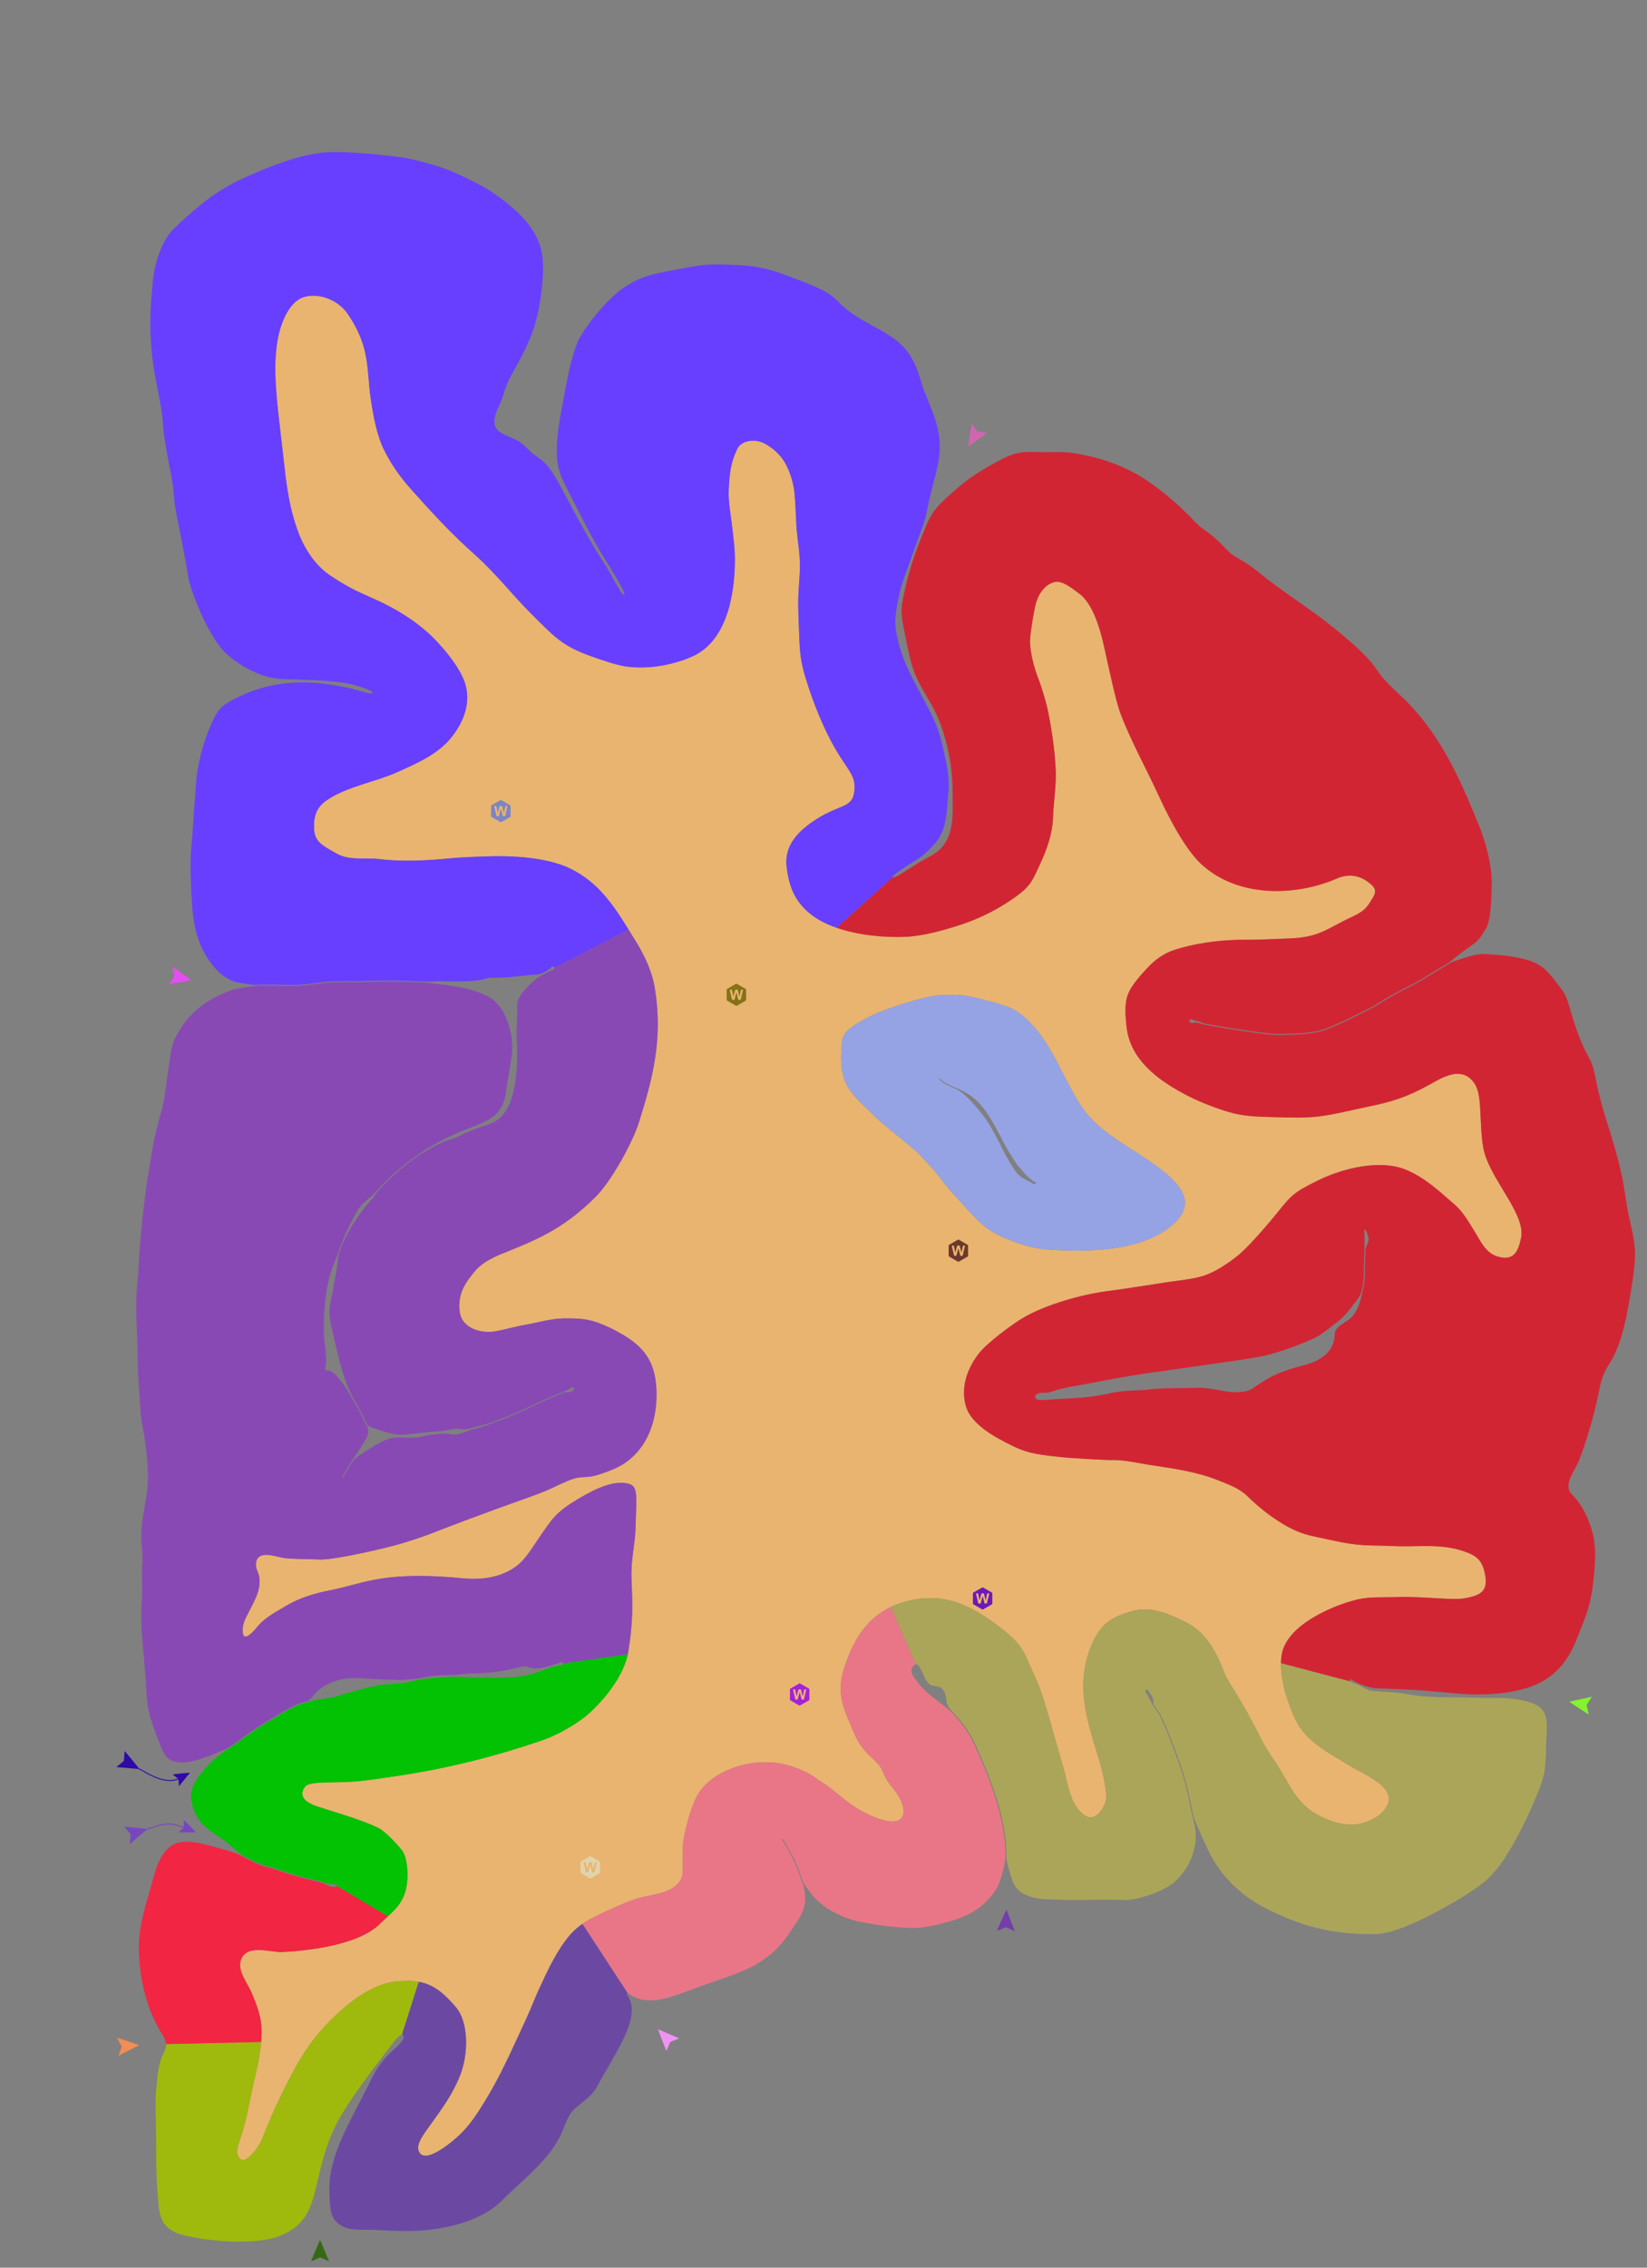 <svg xmlns="http://www.w3.org/2000/svg" width="777" height="1069">
<rect width="100%" height="100%" fill="#808080" stroke="none"/>
<g transform="scale(0.016)">
<g id="278103704" order="11" parent_id="" graphic_group_label_id="265297119" graphic_group_label="Atlas - Human" sub_image_id="102291506" transform=" scale(7.0, 7.0)"><path id="278103705" parent_id="278103704" order="1426" structure_id="9219" d="    M6341.504,5026c-30.301-50.735-59.31-94.937-81.333-151.333c-19.404-49.689-20-114.667-23.333-170    c-3.101-51.468-2.667-108.667-25.334-143.333c-54.44-83.262-146.805-19.588-191.784,4.989    c-95.919,52.41-158.492,71.343-254.216,91.011c-66.797,13.725-142.217,33.112-208,41.333    c-62.851,7.854-125.95,5.095-188.667,3.333c-75.064-2.108-133.246-2.437-201.333-24c-62.904-19.922-124.435-43.818-182.667-75.333    c-70.073-37.922-143.598-86.809-191.716-155.061c-28.27-40.099-43.814-83.224-48.612-131.848    c-4.289-43.475-8.848-97.646,9.663-137.76c16.853-36.52,51.871-75.027,80.207-105.275c32.795-35.01,68.906-60.556,113.995-75.083    c72.005-23.198,175.283-41.901,285.114-41.918c67.445-0.011,134.832-2.889,202.197-5.926    c107.428-4.842,142.098-31.376,223.152-73.131c44-22.667,82.541-32.895,108.703-73.958c29.181-45.799,40.023-59.128-10.036-94.041    c-38.31-26.718-82.698-29.823-125.333-11.333c-178.538,77.428-420.623,79.958-571.629-59.857    c-59.152-54.771-123.533-165.971-179.705-288.143c-53.334-116-112.571-221.478-158.139-338.037    c-21.12-54.026-42.192-155.878-69.194-276.63c-9.177-41.036-38.455-185.42-106.666-235.333    c-26.598-19.463-70.24-56.689-102.666-50c-43.314,8.937-71.746,53.892-81.334,92c-7.303,29.022-26.938,137.73-24,170    c8.002,87.881,34.144,138.338,46.667,178c12.366,39.166,22.159,70.087,30,109.333c22.865,114.446,29.204,195.496,31.333,241.333    c3.017,64.941-8.843,134.065-11.334,201.333c-2.567,69.314-26.057,134.534-54.563,195.778    c-30.284,65.063-37.375,90.013-100.103,135.555c-68.111,49.451-148.267,91.493-231.333,118.667    c-73.933,24.186-162.299,49.329-240,52c-83.898,2.885-193.247-6.318-285.541-38.36c-43.142-14.979-82.563-34.94-113.906-61.003    c-60.097-49.975-85.863-107.681-96.553-194.637c-10.151-82.572,38.138-139.691,102.667-186    c112.518-80.748,172.336-56.865,182-129.333c10.942-82.067-36.792-90.383-111.526-241.696    c-34.77-70.398-63.953-146.132-87.807-220.971c-22.838-71.654-29.201-109.75-32-185.333c-2-54-4.536-100.536-4.667-151.333    c-0.128-49.542,7.333-105.654,7.333-156c0-54.24-11.44-109.153-14.667-163.333c-3.525-59.188-3.465-89.764-8.383-140.952    c-4.052-42.168-18.902-90.723-40.95-128.381c-19.981-34.128-53.417-63.837-90.667-82c-34.998-17.064-91.344-10.898-108.715,24.358    c-28.94,58.738-33.052,104.773-36.618,172.976c-2.562,48.996,8.715,104.446,14,152c5.251,47.242,12,91.333,12,140.666    c0,155.274-36.667,347.334-181.333,410c-78.138,33.848-173.333,52.667-266,42.667c-45.369-4.896-90.243-21.38-132-35.333    c-142.674-47.676-170.897-81.083-274-183.334c-82.547-81.865-155.29-176.484-242.667-254    c-79.521-70.546-153.832-147.511-224.72-226.803c-46.398-51.898-103.253-107.505-155.28-209.864    c-32.453-63.848-46.678-145.381-57.333-215.333c-19.204-126.08,0-217.334-96.7-359.741    c-37.165-54.73-112.68-90.847-181.967-72.926c-64.413,16.66-99.275,108.841-111.333,167.333    c-20.401,98.98-11.88,204.155-2,303.333c2.917,29.274,22.521,193.505,27.982,243.526c10.378,95.045,23.476,182.029,56.685,272.474    c27.255,74.231,73.691,145.982,141.333,190c89.602,58.309,116.592,65.575,194,101.333c76.853,35.502,149.693,79.823,212.667,136    c43.608,38.902,127.72,132.311,153.821,205.904c30.49,85.965-3.411,172.835-60.243,240.323    c-56.497,67.09-138.911,102.439-219.587,139.002c-92.748,42.035-197.991,57.436-286.657,110.769    c-44.649,26.856-64.771,56.096-67.333,108c-2.583,52.326,11.074,75.954,54.527,102.021c69.78,41.861,74.911,45.066,197.473,44.646    c25.476-0.088,103.173,20.432,322-1.333c47.984-4.772,101.191-6.065,150.315-7.976c106.574-4.144,257.658,3.383,355.704,51.517    c117.976,57.92,180.888,153.301,245.124,257.086c9.143,14.773,18.313,29.717,27.673,44.747    c39.862,64.01,71.241,130.12,83.183,204.625c33.882,211.392-9.254,376.775-68.351,563.772    c-24.397,77.199-112.372,243.467-185.025,314.652c-120.412,117.98-216.991,166.411-365.75,225.66    c-44.409,17.688-103.596,40.635-139.541,83.915c-38.754,46.663-71.203,91.216-64.667,164.667c7.242,81.33,98.62,97.053,148,88.667    c41.561-7.058,84.045-20.033,126.773-27.309c52.776-8.985,107.639-26.434,161.227-27.357c84.961-1.465,122.78,3.334,203.333,42    c18.229,8.75,57.275,30.692,74.667,42.667c71.558,49.27,109.475,107.548,115.215,209.439    c7.999,141.974-45.193,285.863-185.888,342.563c-26.365,10.623-68.361,26.687-96,29.333c-62.667,6-49.382-3.264-162,50    c-46.023,21.768-119.714,45.516-230.667,85.999c-86.532,31.572-176.201,65.146-262,98.667    c-44.627,17.436-94.377,33.82-141.034,47.813c-58.583,17.57-278.156,68.433-337.633,66.186    c-69.647-2.632-131.34-1.781-157.486-6.943c-37.145-7.333-110.873-35.529-114.011,27.003    c-1.063,21.169,12.493,36.146,14.831,57.94c2.876,26.811-3.617,56.327-14.012,79.987c-33.478,76.201-57.206,97.388-56.655,142.012    c0.801,64.843,63.769-19.843,67.941-24.325c32.575-34.995,76.239-57.654,116.896-81.746    c54.638-32.376,118.896-51.969,181.161-63.929c62.382-11.982,128.724-33.893,191.333-45.333    c124.72-22.791,251.333-16.666,372.666-5.333c130.733,12.212,209.963-32.378,248.667-74.666    c28.846-31.517,54.577-74.511,81.272-112.813c37.535-53.854,58.123-88.276,134.174-135.146    c61.34-37.804,149.503-89.178,219.887-78.041c53.258,8.427,45.394,36.202,40.632,194.176    c-1.991,66.033-19.984,125.26-16.632,209.824c4.302,108.534,7.571,176.076-14,306.666c-0.487,2.951-1.051,5.902-1.655,8.852    c-23.658,115.501-134.88,228.902-185.678,267.814c-44.711,34.248-113.878,73.682-168.667,92.668    c-202,70-408.216,121.438-617.666,152.334c-75.735,11.172-151.131,24.048-227.529,25.968    c-75.814,1.907-142.5-1.369-159.877,19.112c-8.033,9.47-38.361,53.601,49.072,82.584c77.293,25.625,185.468,54.837,259.957,91.434    c17.17,8.437,52.949,38.15,98.044,92.568c24.936,30.091,30.691,114.333,17.333,167.333c-13.299,52.76-42.948,81.927-75.5,111.823    c-10.859,9.973-22.042,20.027-33.049,31.065c-88.666,88.921-296.186,113.277-411.862,119.333    c-49.329,2.582-146.895-35.513-173.589,31.112c-18.387,45.889,27.623,99.752,44.509,139.927    c43.486,103.463,50.888,145.803,32.824,264.74c-7.364,48.494-21.694,101.009-31.333,147.333    c-9.216,44.295-18.082,90.738-29.333,135.333c-17.79,70.512-41.214,110.419-30,138c25.022,61.547,94.408-47.961,102-68.667    c22-60,51.091-125.291,79.333-183.333c63.669-130.846,111.976-220.025,208-316c58.818-58.787,162.956-152.4,275.979-164.473    c37.416-3.996,68.708-3.811,96.507,1.246c59.773,10.871,103.38,44.283,156.847,107.228    c52.666,62.001,54.285,195.272,16.191,289.177c-33.732,83.153-74.16,135.336-132.191,216.823    c-14.83,20.824-49.266,65.475-42.847,92.723c18.275,77.577,152.166-41.041,171.513-59.389    c47.434-44.981,77.314-92.313,110.667-146.666c68.387-111.446,116.667-224.667,172.667-344.667    c19.976-42.806,38.118-92.387,58.667-135.334c19.331-40.404,56.061-126.303,107.333-194.666    c48.751-65.002,97.245-88.8,180.389-126.788c47.326-21.623,96.892-43.894,146.944-55.879    c23.491-5.625,103.095-16.729,135.238-46.211c39.919-36.616,29.462-48.089,30.71-161.585    c0.451-41.048,25.709-146.087,55.321-208.117c32.476-68.032,110.64-118.445,199.714-139.683    c68.722-16.385,143.937-15.407,209.683,8.262c32.03,11.531,60.393,22.345,88.666,42.666    c21.333,15.333,45.733,28.873,66.667,45.333c41.081,32.308,78.478,66.365,123.909,92.575    c30.04,17.332,144.886,78.505,178.759,32.758c22.32-30.146-10-90.667-33.244-117.929c-58.591-68.72-33.805-78.695-81.844-122.557    c-67.876-61.973-74.649-85.763-115.047-183.324c-38.18-92.204-33.541-147.821-5.2-228.189    c51.248-145.33,129.441-225.791,258.167-258.863c152.07-39.07,267.627,15.886,388.501,108.863    c49.984,38.449,88.615,70.741,115.145,132.497c22.297,51.905,48.933,104.256,66.188,158.837    c31.798,100.575,57.334,196.668,88.175,302.729c19.577,67.326,25.407,146.385,82.493,193.939    c47.951,39.945,89.25-21.315,97.685-64.778c3.612-18.611-9.639-100.086-33.685-176.556    c-50.785-161.5-100.517-317.769-20.891-486.89c18.881-40.102,40.499-68.371,74.702-90.009    c24.172-15.291,54.625-27.271,94.854-37.766c49.334-12.87,108.365-10.553,226.667,51.333    c80.879,42.311,124.552,127.174,156,209.334c19.382,50.637,54.988,79.312,155.334,279.999    c24.581,49.162,61.009,95.863,88.667,143.334c39.065,67.053,72.353,132.127,142.667,171.333    c68.467,38.177,139.945,56.311,201.333,36.667c39.115-12.517,79.731-35.146,98.667-74.667    c36.805-76.813-101.61-130.289-147.896-158.933c-66.81-41.345-154.889-86.138-206.104-148.401    c-34-41.334-55.109-99.559-71.333-150.667c-12.654-39.866-23.568-92.144-22.952-139.172c0.341-25.996,4.201-50.39,13.243-70.193    c26.737-58.557,83.467-100.555,137.71-130.635c52.814-29.288,110.456-52.252,169.333-66.667    c54.12-13.25,110.15-8.302,165.561-10.484c106.682-4.197,234.391,14.569,287.178,5.16c71.955-12.83,102.549-32.157,84.596-109.342    c-12.087-51.965-33.407-70.748-91.333-90c-97.847-32.52-194.388-15.618-294.667-20.667    c-97.234-4.895-132.668,3.999-261.334-25.334c-84.376-19.235-130.287-18.706-232.001-86.667    c-42.781-28.585-83.934-62.629-120.419-98.636c-33.131-32.694-79.19-48.619-122.426-65.996    c-94.744-38.079-191.101-49.847-291.155-65.367c-46.458-7.206-105.333-21.333-157.333-20c-24.701,0.633-169.137-7.566-216-12.667    c-126.123-13.727-153.249-18.73-259.283-76.735c-50.115-27.415-118.714-74.594-137.384-132.599    c-7.876-24.476-10.598-49.282-9.169-73.737c3.317-56.754,29.021-111.61,64.763-156.007    c33.172-41.205,137.438-120.354,190.015-150.388c88.154-50.356,236.089-94.986,356.393-109.869    c64.666-8,201.552-30.505,249.358-37.397c45.65-6.582,98.827-11.337,143.935-24.819c51.415-15.367,105.048-52.064,148.04-85.783    c34.001-26.667,104.001-104,162.035-175.237c63.9-78.438,70.002-89.979,181.3-144.096c100.86-49.04,258.501-87.815,366.79-41.849    c77.091,32.724,130.544,81.848,203.129,145.435c36.949,32.369,57.032,69.792,82.506,110.089    c24.872,39.344,46.016,91.358,94.909,107.657c69.453,23.152,90.55-15.697,103.333-78.666    C6418.894,5152.561,6370.171,5074,6341.504,5026z M4907.501,5179.33c-137.156,92.288-351.453,90.239-496.669,80    c-67.983-4.793-146.335-31.854-209.399-62.981c-72.123-35.6-122.855-103.366-190.601-176.352    c-49.533-53.364-41.737-61.983-143.334-166c-28-28.667-155.8-127.04-179.334-151.333    c-41.333-42.667-92.976-84.513-120.332-133.341c-22.879-40.837-27.619-98.912-23.667-144.656    c4.925-57.005-14.259-79.216,124-148.667c55.335-27.796,224.643-83.93,291.335-87.333c83.344-4.252,107.928-1.218,202.666,24    c95.283,25.363,119.77,35.039,174.668,89.333c61.187,60.515,101.993,141.368,141.333,217.334    c84.934,164.011,106.433,202.173,282.668,314.663C4924.138,4938.231,5098.905,5050.54,4907.501,5179.33z" style="font-size:12px;fill-rule:nonzero;stroke:#FFFFFF;stroke-opacity:1;stroke-width:0.1;stroke-miterlimit:4;stroke-dasharray:none;stroke-linecap:butt;marker-start:none;stroke-linejoin:bevel;fill:#E9B46F" test="hello world"/></g>
<g id="278103706" order="12" parent_id="" graphic_group_label_id="266932194" graphic_group_label="Atlas - Human Gyri" sub_image_id="102291506" transform=" scale(7.0, 7.0)"><path id="278103712" parent_id="278103706" order="6" structure_id="4054" d="    M3563.497,6998c-28.34,80.368-32.979,135.985,5.2,228.189c40.397,97.562,47.171,121.352,115.047,183.324    c48.039,43.861,23.253,53.837,81.844,122.557c23.244,27.262,55.564,87.783,33.244,117.929    c-33.873,45.747-148.719-15.426-178.759-32.758c-45.431-26.21-82.828-60.268-123.909-92.575    c-20.933-16.46-45.333-30-66.667-45.333c-28.273-20.321-56.636-31.135-88.666-42.666c-65.746-23.669-140.961-24.646-209.683-8.262    c-89.075,21.237-167.238,71.65-199.714,139.683c-29.612,62.03-54.87,167.069-55.321,208.117    c-1.248,113.496,9.209,124.969-30.71,161.585c-32.144,29.482-111.748,40.586-135.238,46.211    c-50.053,11.985-99.618,34.256-146.944,55.879c-44.945,20.535-79.763,36.927-109.971,57.919l190.476,291.316    c5.187-1.631,12.059,13.763,51.675,24.893c19.916,5.594,53.27,7.142,74.767,3.991c42.169-6.183,89.577-24.19,130.666-39.333    c196.826-72.537,253.939-80.562,341.208-149.769c39.838-31.593,71.158-73.265,98.792-115.564    c25.666-39.288,48.316-68.955,50.667-116c0.458-9.154-1.333-43.333-7.991-64.94c-7.083-17.498-12.173-31.737-16.921-45.024    c-13.691-38.313-24.506-68.573-74.21-146.83c-0.592-0.933-0.316-2.168,0.616-2.761c0.144-0.092,0.295-0.154,0.45-0.205    c0.848-0.279,1.809,0.032,2.311,0.821c49.943,78.635,60.824,109.081,74.6,147.628c4.257,11.912,8.792,24.596,14.797,39.715    c11.016,18.93,37.546,52.329,43.016,58.263c50.036,54.288,120.378,88.796,190.536,103.774    c68.999,14.73,140.336,23.844,210.797,26.893c60.85,2.633,123.408-14.021,177.333-29.333c54-15.333,106.965-41.034,145.795-79.942    c23.42-23.468,45.904-50.432,56.871-81.391c10.671-30.127,22.661-73.975,25.797-103.957    c2.245-165.641-63.942-328.107-132.898-481.246c-21.918-48.676-56.3-91.523-91.247-129.27    c-10.889-11.761-24.899-22.358-36.567-31.035c-40.424-30.062-82.046-60.981-110.699-100.228    c-11.815-16.184-23.037-24.832-24.832-46.673c-0.884-10.705,9.22-23.505,18.79-26.142l-105.172-241.761    C3663.791,6805.662,3604.862,6880.695,3563.497,6998z" style="font-size:12px;fill-rule:nonzero;stroke:#FFFFFF;stroke-opacity:1;stroke-width:0.1;stroke-miterlimit:4;stroke-dasharray:none;stroke-linecap:butt;marker-start:none;stroke-linejoin:bevel;fill:#E97686"/><path id="278103710" parent_id="278103706" order="21" structure_id="4048" d="    M1667.479,8340.112c-113.023,12.072-217.161,105.686-275.979,164.473c-96.024,95.975-144.331,185.154-208,316    c-28.243,58.042-57.333,123.333-79.333,183.333c-7.592,20.706-76.978,130.214-102,68.667c-11.214-27.581,12.21-67.488,30-138    c11.251-44.595,20.117-91.038,29.333-135.333c9.639-46.324,23.969-98.839,31.333-147.333c3.248-21.383,5.667-40.281,7.207-57.513    l-400.593,9.272c0.715,10.249-1.425,21.193-7.95,33.568c-22.912,43.453-26.176,83.838-31.333,134    c-9.063,88.147-2.134,113.224-2.134,296.91c0,64.033,1.935,117.493,7.467,183.756c2.766,33.125,4.43,67.72,20,97.333    c14.345,27.284,45.905,46.594,74,54.667c58,16.667,121.333,24,181.315,29.029c70.17,5.884,171.452,0.522,220.021-15.69    c140.025-46.741,153.123-139.707,179.333-248.666c21.958-91.284,44.32-175.05,94.2-260.112    c38.437-65.547,76.925-117.748,123.134-181.222c21.785-29.925,50.945-66.599,73.451-96.54    c17.473-23.245,48.337-66.95,62.096-66.747l70.94-222.606C1736.187,8336.302,1704.895,8336.116,1667.479,8340.112z" style="font-size:12px;fill-rule:nonzero;stroke:#FFFFFF;stroke-opacity:1;stroke-width:0.1;stroke-miterlimit:4;stroke-dasharray:none;stroke-linecap:butt;marker-start:none;stroke-linejoin:bevel;fill:#9FBA0D"/><path id="278103716" parent_id="278103706" order="36" structure_id="4901" d="    M1060.009,8387.26c-16.886-40.175-62.896-94.038-44.509-139.927c26.694-66.625,124.261-28.53,173.589-31.112    c115.676-6.056,323.196-30.412,411.862-119.333c11.007-11.038,22.189-21.093,33.049-31.065l-215.555-128.213    c-1.944,4.244-12.083,4.744-14.261,4.642c-18.506-0.866-40.204-14.667-43.573-15.97c-10.208-3.949-20.552-6.188-34.528-9.215    c-10.963-2.374-24.608-5.328-42.311-9.998c-38.855-10.249-72.992-20.65-107.427-32.734    c-28.886-10.135-42.219-13.407-52.933-16.035c-14.391-3.531-23.078-5.663-56.07-20.981c-16.626-7.721-33.142-16.62-49.113-25.227    c-3.771-2.032-7.574-4.081-11.402-6.128c-22.032-10.646-97.061-30.723-132.662-39.97c-108.496-28.18-155.898-15.489-195.333,52    c-24.212,41.436-34.753,97.199-48.482,142.464c-26.109,86.084-48.853,167.537-44.853,262.203    c3.617,85.6,19.279,162.265,44.667,231.334c11.424,31.082,26.493,63.869,43.333,92c12.105,20.222,24.545,37.646,25.949,57.766    l400.593-9.272C1107.064,8515.872,1095.677,8472.121,1060.009,8387.26z" style="font-size:12px;fill-rule:nonzero;stroke:#FFFFFF;stroke-opacity:1;stroke-width:0.1;stroke-miterlimit:4;stroke-dasharray:none;stroke-linecap:butt;marker-start:none;stroke-linejoin:bevel;fill:#F22543"/><path id="278103711" parent_id="278103706" order="39" structure_id="4060" d="    M6443.504,7164.664c-69.514-21.114-130.51-18.001-169.334-18.001c-47.197,0-95.81-2.666-142.666-2.666    c-112.396,0-149.887-3.84-203.334-13.334c-101.333-18-146.305-0.531-188.667-30c-17.552-12.21-43.573-15.844-51.269-23.695    l-292.353-76.804c-0.616,47.028,10.298,99.306,22.952,139.172c16.224,51.108,37.333,109.333,71.333,150.667    c51.216,62.264,139.295,107.057,206.104,148.401c46.285,28.644,184.7,82.119,147.896,158.933    c-18.936,39.521-59.552,62.15-98.667,74.667c-61.388,19.644-132.866,1.51-201.333-36.667    c-70.314-39.206-103.602-104.28-142.667-171.333c-27.658-47.471-64.086-94.172-88.667-143.334    c-100.346-200.688-135.952-229.362-155.334-279.999c-31.448-82.16-75.121-167.023-156-209.334    c-118.302-61.886-177.333-64.203-226.667-51.333c-40.229,10.494-70.683,22.475-94.854,37.766    c-34.203,21.638-55.821,49.907-74.702,90.009c-79.626,169.121-29.895,325.39,20.891,486.89    c24.046,76.47,37.297,157.944,33.685,176.556c-8.435,43.463-49.733,104.724-97.685,64.778    c-57.086-47.555-62.916-126.613-82.493-193.939c-30.841-106.061-56.377-202.153-88.175-302.729    c-17.256-54.581-43.892-106.932-66.188-158.837c-26.529-61.756-65.16-94.048-115.145-132.497    c-120.874-92.978-236.431-147.934-388.501-108.863c-24.823,6.378-47.76,14.525-68.994,24.553l105.172,241.761    c1.028-0.283,2.05-0.452,3.051-0.486c8.976-0.299,22.691,29.815,31.713,50.264c17.951,40.689,32.441,39.256,48.17,41.587    c20.11,2.98,41.283,6.149,46.673,68.215c0.835,9.612,11.113,25.252,19.738,34.397c37.497,39.759,75.266,85.334,98.857,137.728    c35.805,79.514,75.916,173.352,101.945,266.464c21.728,77.722,32.063,148.793,31.29,215.704l0.009-0.002    c2.879,26.68,15.211,65.556,19.546,80.013c14.03,46.791,33.888,67.223,80,83.333c41.878,14.632,89.88,11.133,134,13.333    c89.974,4.486,171.335-4,261.333,1.333c51.102,3.028,174.128-36.517,219.541-81.95c28.403-28.416,52.667-61.197,66.013-98.946    c16.886-47.764,21.113-81.103,13.051-130.959l-0.001-0.009c-7.875-29.316-13.946-58.901-20.213-89.453    c-8.608-41.975-17.511-85.378-31.781-129.004c-34.641-105.899-84.328-234.09-107.517-265.305    c-6.033-8.121-10.85-15.167-14.76-21.39c-10.851-17.27-13.894-27.626-19.668-36.464c-5.85-8.953-8.595-12.892-13.728-24.591    c-1.46-3.324,0.316-6.152,2.884-7.244c2.289-0.974,5.209-0.564,7.023,2.111c7.903,11.668,16.868,22.402,20.055,31.395    c6.069,17.134-0.563,20.912,6.871,32.738c3.848,6.122,8.59,13.059,14.533,21.06c24.313,32.729,73.846,161.707,108.107,266.445    c14.341,43.843,23.267,87.36,31.898,129.444c3.631,17.702,7.197,35.078,11.085,52.261v-0.001    c13.272,37.195,36.974,84.706,49.939,115.195c52.769,124.084,145.453,218.951,275.332,280.207    c136.669,64.458,246.416,97.968,435.711,98.273c82.349,0.126,222.902-67.233,364.959-152.481    c33.923-20.357,65.866-41.701,97.088-66.541c31.208-24.829,64.368-65.323,85.58-98.125    c50.007-77.339,92.925-162.918,128.666-248.001c17.457-41.557,37.305-84.692,43.219-138.141    c4.115-37.193,3.771-75.822,5.141-116.233C6515.584,7251.157,6528.906,7190.605,6443.504,7164.664z" style="font-size:12px;fill-rule:nonzero;stroke:#FFFFFF;stroke-opacity:1;stroke-width:0.1;stroke-miterlimit:4;stroke-dasharray:none;stroke-linecap:butt;marker-start:none;stroke-linejoin:bevel;fill:#ABA559"/><path id="278103713" parent_id="278103706" order="42" structure_id="4051" d="    M2382.832,8166.668c-51.273,68.363-88.002,154.262-107.333,194.666c-20.548,42.947-38.69,92.528-58.667,135.334    c-56,120-104.279,233.221-172.667,344.667c-33.352,54.353-63.233,101.685-110.667,146.666    c-19.347,18.348-153.238,136.966-171.513,59.389c-6.419-27.248,28.017-71.898,42.847-92.723    c58.031-81.487,98.459-133.67,132.191-216.823c38.094-93.904,36.475-227.176-16.191-289.177    c-53.467-62.944-97.074-96.356-156.847-107.228l-70.94,222.606c0.941,0.014,1.804,0.229,2.576,0.676    c25.317,14.628-48.143,69.296-67.456,91.277c-25.199,28.68-49.333,63.334-66.667,100    c-39.944,84.497-85.333,159.334-124.139,249.223c-30.277,70.133-53.717,146.999-49.862,224.777    c1.922,38.78-0.484,92.292,28.667,121.333c42.048,41.888,95.651,31.722,149.699,33.994c64.395,2.706,128.807,7.052,193.275,3.944    c93.219-4.494,260.178-31.996,353.025-125.271c85.386-85.779,189.315-161.38,246.367-270.839    c21.154-40.586,29.104-89.186,65.633-120.496c28-24,69.257-50.645,88.667-86.666c35.364-65.63,86.73-146.436,120.138-218.811    c13.102-28.385,24.237-61.713,27.196-91.856c6.01-61.25-23.908-77.795-18.553-84.542c0.725-0.914,1.403-1.452,2.112-1.675    l-190.476-291.316C2427.576,8115.641,2405.229,8136.805,2382.832,8166.668z" style="font-size:12px;fill-rule:nonzero;stroke:#FFFFFF;stroke-opacity:1;stroke-width:0.1;stroke-miterlimit:4;stroke-dasharray:none;stroke-linecap:butt;marker-start:none;stroke-linejoin:bevel;fill:#6B49A3"/><path id="278103715" parent_id="278103706" order="45" structure_id="4029" d="    M6863.503,5129.33c-10.739-45.948-16.358-94.905-24.667-142.667c-15.292-87.906-43.626-180.113-70-264    c-56.603-180.029-45.122-215.53-74.667-268.667c-72.829-130.983-79.88-243.308-111.999-284    c-60.708-76.91-74.083-116.667-187.636-139.262c-44.514-8.857-90.946-12.485-137.944-15.001    c-24.781-1.327-45.385,3.33-68.34,9.738c-13.801,3.854-52.748,15.859-76.851,25.935h-0.001    c-10.492,6.429-20.736,12.479-31.712,18.961c-10.607,6.265-21.576,12.742-34.255,20.429c-7.782,4.717-15.508,9.525-23.687,14.614    c-22.995,14.309-46.772,29.105-71.206,41.366c-83.644,41.971-112.588,60.252-135.845,74.942    c-15.817,9.991-28.312,17.882-53.317,30.08c-14.489,7.068-28.2,13.939-41.461,20.584c-40.306,20.199-78.376,39.277-127.69,58.482    c-55.132,21.47-111.836,23-171.869,24.62c-6.081,0.165-12.18,0.329-18.295,0.516c-3.375,0.103-6.82,0.153-10.324,0.153    c-47.354,0-106.881-9.176-187.155-21.551c-11.193-1.726-22.76-3.509-34.715-5.331c-14.646-2.232-28.284-4.676-42.722-7.262    c-14.977-2.684-30.463-5.458-47.445-8.031c-17.368-2.631-37.148-13.979-55.666-8.592c-5.243,1.526-16.853-4.378-14.11-11.974    c0.671-1.859,3.29-3.605,6.568-3.245c6.734,0.741,13.329,6.142,21.077,6.801c18.164,1.546,27.84,10.798,42.73,13.054    c17.035,2.581,32.548,5.36,47.551,8.048c14.412,2.582,28.024,5.021,42.62,7.246c11.957,1.823,23.525,3.606,34.722,5.332    c86.004,13.258,148.147,22.835,196.746,21.353c6.121-0.187,12.225-0.352,18.311-0.516c59.675-1.61,116.041-3.131,170.525-24.349    c49.141-19.137,87.13-38.175,127.35-58.331c13.27-6.65,26.991-13.526,41.499-20.603c24.809-12.102,37.221-19.942,52.936-29.867    c23.331-14.736,52.367-33.076,136.187-75.135c24.27-12.178,47.969-26.925,70.887-41.187c8.188-5.096,15.924-9.909,23.726-14.639    c12.699-7.698,23.678-14.182,34.295-20.452c8.272-4.885,16.127-9.524,23.985-14.265c30.532-23.996,64.53-52.155,91.197-69.328    c32.39-20.857,43.993-37.52,66-74.667c16.739-28.255,23.184-85.429,24.666-194c0.945-69.253-24.896-168.351-50.916-233.139    c-31.507-78.45-63.751-154.861-101.263-230.868c-46.291-93.796-107.986-193.788-190.488-281.993    c-45.696-48.855-102.001-90.667-139.561-147.222c-24.655-37.125-61.409-80.618-187.106-182.111    c-102.604-82.847-211.229-147.611-313.334-231.334c-57.721-47.33-86.779-55.571-112.666-75.334    c-23.271-17.767-51.64-59.779-124.667-109.333c-29.305-19.885-89.194-102.413-229.333-198.667    c-95.565-65.639-204.26-101.036-317.753-118.22c-47.277-7.159-105.054-1.306-152.246-3.779    c-53.034-2.779-87.403,1.884-133.334,24.667c-84.704,42.015-148.275,83.594-198.666,127.333    c-111.561,96.839-109.41,107.147-151.811,209.033c-29.506,70.9-53.522,148.966-70.782,227.326    c-20.577,93.418-15.03,92.416,17.925,254.306c21.626,106.244,56.359,149.225,100.001,228    c53.271,96.157,84.862,239.202,84.862,349.334c0,107.227,15.806,223.329-94.194,281.329    c-27.309,14.399-56.971,31.967-82.822,48.693c-34.587,22.377-68.719,45.068-75.491,39.601l-235.891,212.687    c92.294,32.042,201.643,41.245,285.541,38.36c77.701-2.671,166.067-27.814,240-52c83.066-27.174,163.222-69.216,231.333-118.667    c62.728-45.542,69.818-70.491,100.103-135.555c28.507-61.244,51.996-126.464,54.563-195.778    c2.491-67.268,14.351-136.393,11.334-201.333c-2.129-45.837-8.468-126.888-31.333-241.333c-7.841-39.246-17.634-70.167-30-109.333    c-12.523-39.662-38.665-90.119-46.667-178c-2.938-32.27,16.697-140.978,24-170c9.588-38.108,38.02-83.063,81.334-92    c32.426-6.689,76.068,30.537,102.666,50c68.211,49.914,97.489,194.297,106.666,235.333    c27.002,120.751,48.074,222.604,69.194,276.63c45.567,116.559,104.805,222.038,158.139,338.037    c56.172,122.171,120.553,233.372,179.705,288.143c151.006,139.816,393.091,137.286,571.629,59.857    c42.635-18.49,87.023-15.384,125.333,11.333c50.06,34.913,39.217,48.242,10.036,94.041    c-26.162,41.063-64.703,51.292-108.703,73.958c-81.055,41.755-115.725,68.289-223.152,73.131    c-67.365,3.037-134.752,5.915-202.197,5.926c-109.831,0.018-213.109,18.72-285.114,41.918    c-45.089,14.527-81.2,40.072-113.995,75.083c-28.336,30.248-63.354,68.755-80.207,105.275    c-18.511,40.114-13.952,94.285-9.663,137.76c4.798,48.624,20.343,91.749,48.612,131.848    c48.118,68.252,121.643,117.139,191.716,155.061c58.232,31.515,119.763,55.411,182.667,75.333    c68.087,21.563,126.269,21.892,201.333,24c62.717,1.762,125.816,4.521,188.667-3.333c65.783-8.221,141.203-27.608,208-41.333    c95.724-19.668,158.297-38.602,254.216-91.011c44.979-24.577,137.344-88.251,191.784-4.989    c22.667,34.667,22.233,91.865,25.334,143.333c3.333,55.333,3.929,120.311,23.333,170c22.023,56.397,51.032,100.598,81.333,151.333    c28.667,48,77.39,126.561,65.999,182.667c-12.783,62.969-33.88,101.818-103.333,78.666    c-48.894-16.299-70.037-68.313-94.909-107.657c-25.474-40.297-45.557-77.72-82.506-110.089    c-72.585-63.587-126.038-112.711-203.129-145.435c-108.289-45.966-265.93-7.191-366.79,41.849    c-111.298,54.117-117.399,65.658-181.3,144.096c-58.034,71.237-128.034,148.57-162.035,175.237    c-42.992,33.719-96.625,70.416-148.04,85.783c-45.107,13.482-98.284,18.237-143.935,24.819    c-47.807,6.893-184.692,29.397-249.358,37.397c-120.304,14.883-268.238,59.513-356.393,109.869    c-52.576,30.033-156.843,109.183-190.015,150.388c-35.741,44.396-61.445,99.253-64.763,156.007    c-1.429,24.455,1.293,49.262,9.169,73.737c18.67,58.005,87.269,105.184,137.384,132.599    c106.034,58.005,133.16,63.009,259.283,76.735c46.863,5.101,191.299,13.3,216,12.667c52-1.333,110.875,12.794,157.333,20    c100.055,15.521,196.411,27.288,291.155,65.367c43.235,17.377,89.295,33.302,122.426,65.996    c36.485,36.007,77.638,70.051,120.419,98.636c101.714,67.961,147.625,67.432,232.001,86.667    c128.666,29.333,164.1,20.439,261.334,25.334c100.279,5.049,196.82-11.853,294.667,20.667c57.926,19.252,79.246,38.035,91.333,90    c17.953,77.185-12.641,96.512-84.596,109.342c-52.787,9.409-180.496-9.357-287.178-5.16c-55.41,2.183-111.44-2.766-165.561,10.484    c-58.877,14.415-116.519,37.379-169.333,66.667c-54.243,30.08-110.973,72.078-137.71,130.635    c-9.042,19.804-12.902,44.197-13.243,70.193l292.353,76.804c-1.785-1.821-2.586-3.869-2.064-6.305    c2-9.333,13.474,8.655,51.333,21.333c19.274,6.454,39.3,13.174,59.973,14.115c47.821,2.178,94.518,3.428,144.083,5.932    c110.071,5.561,206.652,20.686,288.611,19.953c74.667-0.667,154.876-8.615,226.001-36    c90.589-34.881,148.763-101.534,186.666-200.667c31.384-82.084,58.643-125.419,71.334-266    c10.082-111.673,7.075-168.068-37.538-261.195c-29.129-60.805-59.356-76.456-66.082-93.1    c-16.107-39.859,23.449-86.996,38.411-123.087c18.597-44.856,32.427-90.207,45.875-134.617    c38.413-126.854,39.367-176.928,56.768-224.133c5.891-15.981,13.665-31.635,25.419-49.827    c53.244-82.405,74.062-196.032,89.813-291.374C6894.166,5286.595,6894.159,5260.495,6863.503,5129.33z M5606.569,5673.322    c-18.681,33.43-59.766,55.472-83.774,63.259c-60.347,19.572-116.83,29.064-180.658,64.968    c-74.145,41.707-66.153,57.319-137.915,58.071c-49.982,0.523-98.022-19.888-161.852-18.178    c-66.563,1.783-135.063-0.571-214.279,7.978c-31.871,3.438-100.872,2.279-153.303,14.817    c-62.532,14.954-124.026,19.921-188.065,22.796c-76.882,3.45-79.786,6.839-106.001,5.129c-16.702-1.09-17.838-4.055-19.946-10.828    c-0.625-2.004-0.608-3.837-0.121-5.516c2.985-10.291,24.295-14.562,32.605-13.86c35.229,2.985,35.147-10.858,126.517-26.785    c62.119-10.828,106.787-20.015,169.829-31.915c17.4-3.284,109.985-18.663,127.657-21.086    c70.667-9.688,145.461-20.67,211.431-30.203c141.06-20.385,236.211-32.375,296.916-45.593    c55.41-12.064,183.741-56.378,233.089-86.624c17.667-10.828,61.068-45.544,66.676-49.58    c31.475-22.655,54.394-50.186,78.076-82.065c14.817-19.946,26.28-32.095,31.887-54.003c5.873-22.949,9.152-47.488,9.425-71.967    c0.174-15.579,0.715-34.266,1.287-54.049c1.313-45.368,2.803-96.79,0.428-130.435c-0.078-1.102,0.753-2.058,1.854-2.136    c8.328-0.474,16.772,36.272,16.667,38.469c-1.364,28.652-13.188,23.491-13.806,51.29c-0.32,14.422-0.741,28.961-1.146,42.927    c-0.572,19.766-1.112,38.435-1.285,53.979c-0.278,25.019-3.662,50.111-9.721,73.562c-5.687,22.014-9.375,46.095-19.063,66.041    c-25.904,53.332-31.746,46.047-74.657,76.936c-19.575,14.086-21.938,25.352-23.305,39.694    C5620.707,5632.158,5620.313,5648.729,5606.569,5673.322z" style="font-size:12px;fill-rule:nonzero;stroke:#FFFFFF;stroke-opacity:1;stroke-width:0.1;stroke-miterlimit:4;stroke-dasharray:none;stroke-linecap:butt;marker-start:none;stroke-linejoin:bevel;fill:#D22534"/><path id="278103708" parent_id="278103706" order="45" structure_id="4029" d="    M3688.164,4702.664c23.534,24.293,151.334,122.666,179.334,151.333c101.597,104.017,93.801,112.636,143.334,166    c67.745,72.985,118.478,140.752,190.601,176.352c63.064,31.128,141.416,58.188,209.399,62.981    c145.216,10.239,359.513,12.288,496.669-80c191.404-128.79,16.637-241.099-146.666-345.334    c-176.235-112.49-197.734-150.652-282.668-314.663c-39.34-75.966-80.146-156.819-141.333-217.334    c-54.898-54.295-79.385-63.97-174.668-89.333c-94.738-25.218-119.322-28.252-202.666-24c-66.692,3.403-236,59.537-291.335,87.333    c-138.259,69.451-119.075,91.662-124,148.667c-3.952,45.745,0.788,103.819,23.667,144.656    C3595.188,4618.151,3646.831,4659.997,3688.164,4702.664z M3958.25,4540.439c0.859-0.691,2.12-0.552,2.811,0.311    c11.548,14.416,32.118,23.489,52.012,32.264c9.965,4.396,21.178,9.312,29.761,12.987c65.19,27.912,105.97,77.883,143.334,145.333    c12.832,23.165,29.576,52.935,40.666,76c14.359,29.861,34.286,57.599,52,86.667c7.284,11.953,49.038,60.932,68.862,74.42    c4.896,3.331,5.447,3.241,11.801,6.095c6.401,2.872,2.209,11.373-3.761,9.207c-7.132-2.594-8.888-4.93-14.135-7.65    c-44.03-22.83-52.057-24.101-82.101-73.404c-17.816-29.238-32.267-56.051-46.667-86c-11.066-23.014-28.558-53.604-41.333-76.667    c-27.441-49.536-99.574-130.722-133.01-150.273c-7.862-4.598-17.174-8.705-27.032-13.054    c-20.334-8.969-41.359-18.243-53.519-33.422C3957.248,4542.388,3957.388,4541.129,3958.25,4540.439z" style="font-size:12px;fill-rule:nonzero;stroke:#FFFFFF;stroke-opacity:1;stroke-width:0.1;stroke-miterlimit:4;stroke-dasharray:none;stroke-linecap:butt;marker-start:none;stroke-linejoin:bevel;fill:#95A3E4"/><path id="278103707" parent_id="278103706" order="82" structure_id="4022" d="    M1074.817,4145.275L1074.817,4145.275c69.383-1.544,105.962-0.572,132.594,0.137c34.919,0.928,50.856,1.353,99.894-5.043    c77.421-10.098,95.531-10.146,139.284-10.264c18.96-0.051,42.557-0.114,77.9-1.018c97.353-2.489,180.886-1.664,270.85,2.672    c16.039,0.773,34.731-2.122,52.367-1.695c228.68,5.542,163.537-16.387,239.119-14.65c47.256,1.084,97.573-8.184,172.014-13.231    c27.881-1.891,56.308-21.808,61.434-29.299c6.021-8.8,13.258-4.633,14.432,0.93l313.277-160.522    c-64.236-103.785-127.148-199.166-245.124-257.086c-98.046-48.134-249.13-55.661-355.704-51.517    c-49.124,1.91-102.331,3.203-150.315,7.976c-218.827,21.766-296.524,1.246-322,1.333c-122.563,0.421-127.693-2.784-197.473-44.646    c-43.453-26.067-57.11-49.696-54.527-102.021c2.563-51.904,22.685-81.144,67.333-108c88.667-53.333,193.91-68.734,286.657-110.769    c80.676-36.563,163.09-71.913,219.587-139.002c56.832-67.488,90.733-154.358,60.243-240.323    c-26.101-73.593-110.212-167.002-153.821-205.904c-62.974-56.177-135.814-100.498-212.667-136    c-77.408-35.758-104.398-43.025-194-101.333c-67.642-44.018-114.078-115.769-141.333-190    c-33.208-90.445-46.307-177.429-56.685-272.474c-5.461-50.021-25.065-214.252-27.982-243.526    c-9.88-99.178-18.401-204.353,2-303.333c12.058-58.493,46.92-150.674,111.333-167.333c69.287-17.92,144.802,18.196,181.967,72.926    c96.7,142.407,77.496,233.661,96.7,359.741c10.655,69.951,24.88,151.484,57.333,215.333    c52.027,102.359,108.882,157.966,155.28,209.864c70.888,79.292,145.199,156.257,224.72,226.803    c87.377,77.516,160.119,172.135,242.667,254c103.103,102.251,131.326,135.658,274,183.334c41.757,13.953,86.631,30.437,132,35.333    c92.667,10,187.862-8.819,266-42.667c144.667-62.666,181.333-254.726,181.333-410c0-49.333-6.749-93.424-12-140.666    c-5.285-47.554-16.562-103.004-14-152c3.566-68.202,7.678-114.238,36.618-172.976c17.372-35.257,73.717-41.423,108.715-24.358    c37.25,18.163,70.686,47.872,90.667,82c22.048,37.658,36.898,86.213,40.95,128.381c4.918,51.188,4.858,81.763,8.383,140.952    c3.227,54.181,14.667,109.094,14.667,163.333c0,50.346-7.461,106.458-7.333,156c0.131,50.798,2.667,97.333,4.667,151.333    c2.799,75.583,9.162,113.679,32,185.333c23.854,74.839,53.037,150.572,87.807,220.971    c74.734,151.313,122.469,159.628,111.526,241.696c-9.663,72.468-69.482,48.586-182,129.333    c-64.529,46.309-112.818,103.428-102.667,186c10.69,86.956,36.457,144.662,96.553,194.637    c31.344,26.063,70.764,46.024,113.906,61.003l235.891-212.687c-0.119-0.097-0.25-0.18-0.353-0.294    c-4.635-5.168,48.667-41.333,91.333-66.667c32.919-19.546,66.823-49.759,91.333-80c47.051-58.052,44.838-130.275,52-203.333    c5.953-60.729-3.933-114.087-16.667-172c-8.878-40.378-22.098-92.6-39.332-131.335c-33.598-75.511-77.341-144.754-112.667-221.333    c-24.091-52.225-42.88-106.719-51.494-163.711c-7.931-52.462,3.378-98.633,13.488-150.032    c8.827-44.875,28.881-92.766,43.337-134.253c59.152-169.755,60.449-151.038,78.862-244.442    c16.472-83.558,47.669-162.023,48.662-242.367c0.535-43.316-8.418-84.217-20.915-123.096    c-16.039-49.896-40.379-95.635-55.273-146.099c-23.712-80.336-48.464-140.165-120.001-190.666    c-53.222-37.572-114.051-62.935-166.85-98.865c-100.491-68.386-40.483-73.135-242.483-149.802    c-104.677-39.729-153.783-56.778-282.667-60c-49.002-1.225-92.591-2.785-152.667,8c-169.095,30.357-206.306,36.849-278.667,81.333    c-93.45,57.449-190.185,199.689-202.377,228.481c-36.037,85.101-48.909,175.556-66.29,266.853    c-11.36,59.673-23.333,125.333-24.667,189.333c-1.87,89.795,20.946,126.103,54.947,192.702    c39.483,77.337,77.052,152.631,121.719,229.965c19.214,33.267,39.48,63.88,59.062,96.901    c17.278,29.136,56.547,91.552,47.604,96.431s-45.098-68.654-63.333-100c-18.514-31.826-40.667-63.333-62.957-100.694    c-44.376-74.381-85.149-151.25-126.091-228.01c-49.764-93.301-69.694-123.918-119.619-156.63    c-24.735-16.206-45.791-44.726-70.667-60.667c-26.599-17.043-63.256-23.681-87.333-45.333    c-39.093-35.21,1.191-94.948,15.333-132.667c8.589-22.909,15.207-57.428,41.038-103.31    c38.296-68.023,75.713-137.112,96.296-205.356c26.801-88.862,43.272-220.255,32.689-295.578    c-18.911-134.593-146.885-221.695-215.355-269.756c-31.227-21.919-151.856-84.014-216.02-103.248    c-60.621-18.171-118.647-36.085-184.239-43.784c-46.008-5.4-220.048-25.225-305.741-16.969c-90.462,8.715-187.333,44-274,80    c-131.964,54.815-206,97.333-355.333,239.333c-65.118,61.92-88.475,186.446-90.667,233.333    c-1.533,32.79-18.78,133.248-2.808,294.822c11.508,116.418,43.649,218.79,46.142,295.844    c1.471,45.481,28.974,186.209,36.667,225.333c8.807,44.795,7.978,83.598,17.333,136c17.124,95.909,37.333,182,53.333,285.333    c5.928,38.283,55.91,180.769,124.358,278.976c43.868,62.939,132.437,114.969,205.872,136.994    c45.702,13.707,93.93,10.233,143.347,12.669c94.877,4.675,187.831,4.339,273.706,38.336c10.232,4.051,32.075,11.99,28.05,18.359    s-71.731-15.74-104-22.667c-168.972-36.275-327.567-35.688-492.512,55.303c-32.378,17.862-50.18,33.071-67.522,66.754    c-48.102,93.425-74.692,209.213-78.633,276.609c-2.804,47.948-8.39,103.647-11.334,154    c-8.272,141.458-16.172,132.819-9.78,286.377c4.642,111.501,7.779,224.957,90.632,329.333    c23.466,29.562,53.216,54.923,89.147,67.624c11.504,4.066,65.515,14.967,88.839,14.645c0.368-0.008,0.727-0.016,1.094-0.024    C1074.783,4145.275,1074.801,4145.275,1074.817,4145.275z" style="font-size:12px;fill-rule:nonzero;stroke:#FFFFFF;stroke-opacity:1;stroke-width:0.1;stroke-miterlimit:4;stroke-dasharray:none;stroke-linecap:butt;marker-start:none;stroke-linejoin:bevel;fill:#683FFF"/><path id="278103709" parent_id="278103706" order="89" structure_id="4898" d="    M1124.366,7854.414c10.797,2.649,24.235,5.946,53.304,16.146c34.333,12.048,68.373,22.42,107.124,32.642    c17.616,4.646,31.212,7.591,42.137,9.956c18.544,4.016,30.796,6.668,44.895,13.719c7.379,3.69,27.72,3.844,37.885,2.957    c5.567-0.483,8.188,2.116,8.938,5.254c0.229,0.962,0.129,1.796-0.204,2.522L1634,8065.822c32.552-29.896,62.2-59.063,75.5-111.823    c13.358-53,7.603-137.242-17.333-167.333c-45.095-54.418-80.874-84.132-98.044-92.568    c-74.488-36.597-182.663-65.809-259.957-91.434c-87.433-28.983-57.104-73.114-49.072-82.584    c17.377-20.481,84.063-17.205,159.877-19.112c76.398-1.92,151.794-14.796,227.529-25.968    c209.45-30.896,415.666-82.334,617.666-152.334c54.788-18.986,123.955-58.42,168.667-92.668    c50.798-38.912,162.021-152.313,185.678-267.814l-272.021,39.081c-0.058,3.35-2.317,6.562-5.783,7.347    c-6.445,1.461-30.545,1.872-69.206,17.557c-29.351,11.908-64.913,23.983-104.667,29.499    c-63.812,8.854-122.376,4.815-186.667,5.834c-39.124,0.619-74.59-4.808-104-3.334c-78.214,3.922-110.944,6.744-140.125,12.013    c-18.015,3.253-35.019,11.309-60.375,13.487c-19.572,1.681-40.565,4.371-61.833,5.334c-49.836,2.255-93.125,14.019-139.167,26.833    c-27.062,7.531-56.833,15.167-84.5,24c-30.078,9.603-63.355,9.438-94.386,17.351c-3.168,0.809-6.198,1.577-9.109,2.314    c-66.258,16.801-70.224,17.807-219.964,110.251c-25.446,15.709-51.13,34.612-75.968,52.893    c-11.62,8.552-23.635,17.395-35.217,25.595c-5.185,3.671-14.142,9.027-24.817,15.01h0    c-30.067,19.569-159.96,120.111-151.506,204.687c11.267,112.721,90.916,141.472,149.632,186.726    c19.428,14.975,46.667,41.334,65.295,53.91c15.92,8.579,32.382,17.45,48.9,25.119    C1101.667,7848.844,1110.211,7850.94,1124.366,7854.414z" style="font-size:12px;fill-rule:nonzero;stroke:#FFFFFF;stroke-opacity:1;stroke-width:0.1;stroke-miterlimit:4;stroke-dasharray:none;stroke-linecap:butt;marker-start:none;stroke-linejoin:bevel;fill:#03C103"/><path id="278103714" parent_id="278103706" order="101" structure_id="4222" d="    M1014.368,7319.421c24.902-18.328,50.653-37.279,76.237-53.075c138.599-85.565,152.761-93.07,206.56-107.016    c14.131-3.663,32.138-51.107,96.002-76.329c31.004-12.244,59.029-20,96.333-20c49.5,0,101.057,6.271,151.167,6.667    c21,0.166,40.342,2.173,59.833,0.499c25.169-2.162,42.914-2.431,60.833-5.666c75.789-13.684,75.134-13.062,140.833-14    c17.575-0.251,52.553-6.86,103.5-7.667c76.682-1.214,126.602-12.605,177.667-24.167c59.088-13.379,15.502,5.215,89.5,3.001    c11.167-0.334,66.884-15.66,91.103-25.931c4.041-1.72,6.859-0.125,7.985,2.525c0.412,0.972,0.586,1.993,0.568,3.002    l272.021-39.081c0.604-2.949,1.167-5.9,1.655-8.852c21.57-130.59,18.302-198.132,14-306.666    c-3.352-84.564,14.641-143.791,16.632-209.824c4.762-157.974,12.626-185.749-40.632-194.176    c-70.384-11.137-158.547,40.237-219.887,78.041c-76.051,46.87-96.639,81.293-134.174,135.146    c-26.695,38.302-52.427,81.296-81.272,112.813c-38.704,42.288-117.934,86.878-248.667,74.666    c-121.333-11.333-247.945-17.458-372.666,5.333c-62.609,11.44-128.952,33.351-191.333,45.333    c-62.266,11.96-126.523,31.553-181.161,63.929c-40.657,24.092-84.321,46.751-116.896,81.746    c-4.173,4.482-67.14,89.168-67.941,24.325c-0.551-44.624,23.177-65.811,56.655-142.012c10.395-23.66,16.888-53.177,14.012-79.987    c-2.338-21.795-15.894-36.771-14.831-57.94c3.138-62.532,76.866-34.336,114.011-27.003c26.146,5.162,87.839,4.312,157.486,6.943    c59.477,2.247,279.049-48.615,337.633-66.186c46.657-13.993,96.407-30.378,141.034-47.813    c85.799-33.521,175.468-67.095,262-98.667c110.953-40.483,184.643-64.231,230.667-85.999c112.618-53.264,99.333-44,162-50    c27.639-2.646,69.635-18.71,96-29.333c140.695-56.699,193.887-200.589,185.888-342.563    c-5.74-101.892-43.657-160.17-115.215-209.439c-17.391-11.975-56.438-33.917-74.667-42.667    c-80.553-38.666-118.372-43.465-203.333-42c-53.588,0.924-108.451,18.372-161.227,27.357    c-42.728,7.275-85.212,20.251-126.773,27.309c-49.38,8.386-140.758-7.337-148-88.667c-6.536-73.451,25.913-118.004,64.667-164.667    c35.945-43.28,95.132-66.228,139.541-83.915c148.759-59.249,245.338-107.68,365.75-225.66    c72.653-71.186,160.627-237.454,185.025-314.652c59.097-186.997,102.232-352.38,68.351-563.772    c-11.942-74.506-43.321-140.615-83.183-204.625c-9.36-15.03-18.53-29.973-27.673-44.747l-313.277,160.522    c0.7,3.319-0.758,7.137-5.925,8.994c-13.448,4.833-57.735,23.241-88.37,52.455c-47.939,45.716-62.995,74.421-61.906,96.404    c1.861,37.604-3.308,83.645-2.363,119.56c1.451,55.115,10.221,159.221-17.957,261.331    c-11.251,40.773-37.333,91.205-77.029,110.108c-35.775,17.036-81.406,25.378-140.826,55.763    c-43.076,22.027-44.633,12.737-95.884,38.368c-36.518,18.263-72.703,39.383-106.122,64.365    c-82.646,61.778-109.794,91.872-147.37,133.522c-8.84,9.799-17.115,25.031-27.733,36.416    c-57.249,61.381-110.723,151.922-129.057,207.458c-20.936,63.42-5.005,37.879-25,132.317c-2.718,12.841-6.035,38.2-8.979,51.51    c-12.128,54.837-18.903,79.865-3.781,144.134c17.521,74.459,32.607,151.695,61.906,232.978    c9.139,25.354,28.238,65.336,56.551,114.308c6.892,11.92,13.08,24.784,19.064,37.224c4.285,8.907,8.478,17.623,12.843,25.885    c4.621,8.746,10.772,6.62,43.86,19.172c13.705,5.198,69.543,26.384,111.999,22.683c9.897-0.862,78.837-8.08,108.69-11.341    c17.942-1.96,37.242-3.298,53.4-4.727c28.481-2.518,45.376-12.152,66.632-8.508c37.195,6.377,65.972-7.675,83.262-11.372    c26.636-5.695,45.663-11.853,63.281-18.724c7.878-3.073,15.319-5.975,22.919-8.648c58.55-20.596,101.08-41.255,132.134-56.34    c8.594-4.175,16.016-7.78,22.788-10.909c28.813-13.314,80.776-35.309,118.226-50.383c19.309-7.772,25.468-12.804,31.04-16.564    c3.333-2.25,11.347-2.045,12.647,2.238c1.555,5.114-2.918,10.551-8.531,12.864c-21.443,8.85-20.521-0.126-33.732,5.193    c-37.328,15.027-89.198,36.986-117.972,50.282c-6.737,3.113-14.143,6.71-22.717,10.876    c-31.141,15.127-73.79,35.845-132.555,56.516c-7.537,2.651-14.947,5.541-22.793,8.602c-21.781,8.495-46.453,18.118-84.75,26.934    c-18.357,4.226-45.009,18.95-70.808,22.591c-19.505,2.753-36.311-5.407-61.256-3.202c-16.118,1.425-33.045,3.274-50.966,5.231    c-18.129,1.981-45.146,13.649-87.201,11.678c-7.087-0.332-22.847-0.642-34.498-0.945c-18.739-0.488-31.713,0.279-51.51,5.198    c-3.733,0.928-44.714,19.188-52.455,24.573c-21.915,15.246-58.126,34.498-76.556,48.675c-8.824,6.787-20.673,18.161-26.637,26.82    c-11.739,17.042-21.149,33.719-28.708,47.114c-2.561,4.538-4.979,8.824-7.199,12.611c-0.372,0.636-1.041,0.989-1.728,0.989    c-0.343,0-0.691-0.088-1.009-0.274c-0.953-0.559-1.273-1.783-0.714-2.736c2.203-3.759,4.614-8.032,7.166-12.556    c7.817-13.854,17.602-31.195,29.906-48.878c5.763-8.281,14.155-19.992,19.472-29.234c9.92-17.246,29.376-42.606,42.059-66.159    c4.914-9.126,14.852-32.976,4.755-51.058c-5.683-10.179-10.963-21.154-16.389-32.433c-5.952-12.373-12.107-25.167-18.923-36.956    c-11.645-20.143-23.497-40.984-35.092-62.465c-16.438-30.451-36.094-58.009-60.527-84.09    c-26.06-27.816-42.66-19.142-46.312-23.157c-2.874-3.161,5.047-15.528,3.781-50.564c-1.418-39.223-9.25-78.151-9.452-108.218    c-0.536-79.832,4.55-120.038,10.397-166.817c1.89-15.122,8.625-43.403,11.342-56.235c9.761-46.103,29.747-81.266,44.83-126.955    c18.472-55.953,46.507-107.988,68.585-150.44c17.274-33.215,37.993-49.366,56.236-63.797    c12.184-9.638,23.968-21.275,32.797-31.063c37.728-41.819,64.986-72.034,147.945-134.046    c96.005-71.765,189.294-109.922,242.679-130.246c77.117-29.365,138.68-54.509,151.222-144.133    c19.375-138.462,41.182-185.64,17.484-273.145c-6.143-22.684-27.788-104.562-95.458-138.463    c-61.157-30.638-131.847-42.059-206.04-49.62c-17.575-1.791-34.583-5.821-50.669-6.597c-89.862-4.332-173.305-5.154-270.556-2.669    c-35.389,0.905-59.011,0.968-77.992,1.019c-43.573,0.117-61.609,0.166-138.777,10.23c-49.349,6.437-66.45,5.982-100.518,5.075    c-25.996-0.692-61.485-1.635-127.809-0.236c-23.998,3.481-79.33,10.147-100.662,17.481    c-83.965,28.864-169.321,78.347-224.667,173.333c-34.403,59.042-28.427,44.779-60.667,272c-7.387,52.062-24.048,99.868-32,132    c-11.192,45.22-17.553,80.072-25.333,126c-23.178,136.837-39.333,263.333-48.667,402.667    c-1.632,24.357-4.144,75.484-10.633,150.218c-8.397,96.7,3.14,195.258,3.154,291.029c0.013,77.768,8.146,150.547,12.002,228.022    c1.87,37.571,12.81,78.063,18.143,118.73c8.483,64.688,15.144,119.453,12.103,184.344c-3.884,82.895-38.162,169.918-23.55,279.176    c4.881,36.495-2.697,73.66-0.851,110.817c3.867,77.831-3.036,126.325-3.036,150.998c0,102.156,13.292,194.918,19.333,294    c4.288,70.332,4,114.667,36.667,202c40.774,109.007,45.873,132.003,112.053,136.237c54.824,3.507,152.613-42.236,185.864-55.18h0    c13.231-7.262,24.543-13.885,30.461-18.075C990.762,7336.794,1002.762,7327.962,1014.368,7319.421z" style="font-size:12px;fill-rule:nonzero;stroke:#FFFFFF;stroke-opacity:1;stroke-width:0.1;stroke-miterlimit:4;stroke-dasharray:none;stroke-linecap:butt;marker-start:none;stroke-linejoin:bevel;fill:#8849B5"/></g>
<g id="278103727" order="13" parent_id="" graphic_group_label_id="266932197" graphic_group_label="Atlas - Human Hotspots" sub_image_id="102291506" transform=" scale(7.0, 7.0)"><path id="278103728" parent_id="278103727" order="1472" structure_id="265505050" d="M3140.857,4162.32    l-37.023-21.375c-1.076-0.623-2.82-0.623-3.896,0l-37.023,21.375c-1.076,0.621-1.947,2.133-1.947,3.375v42.75    c0,1.244,0.871,2.754,1.947,3.375l37.023,21.375c1.076,0.619,2.82,0.619,3.896,0l37.023-21.375    c1.076-0.621,1.949-2.131,1.949-3.375v-42.75C3142.807,4164.453,3141.934,4162.941,3140.857,4162.32z M3129.715,4167.053    l-9.721,40.033c-0.195,0.807-1.025,1.459-1.854,1.459h-6.199c-0.828,0-1.674-0.648-1.887-1.449l-7.783-29.211    c-0.213-0.801-0.559-0.801-0.771,0l-7.754,29.211c-0.213,0.801-1.057,1.449-1.885,1.449h-6.404c-0.828,0-1.656-0.654-1.85-1.459    l-9.557-40.031c-0.191-0.805,0.324-1.457,1.152-1.457h5.877c0.828,0,1.643,0.654,1.82,1.465l5.832,26.57    c0.178,0.807,0.494,0.816,0.707,0.016l7.08-26.604c0.213-0.801,1.059-1.447,1.887-1.447h7.313c0.828,0,1.662,0.65,1.863,1.453    l6.801,27.09c0.201,0.805,0.51,0.799,0.688-0.01l5.947-27.068c0.178-0.811,0.993-1.465,1.822-1.465h5.73    C3129.398,4165.598,3129.912,4166.248,3129.715,4167.053z" style="font-size:12px;fill-rule:nonzero;stroke:#FFFFFF;stroke-opacity:1;stroke-width:0.1;stroke-miterlimit:4;stroke-dasharray:none;stroke-linecap:butt;marker-start:none;stroke-linejoin:bevel;fill:#837316"/><path id="278103733" parent_id="278103727" order="1550" structure_id="265505242" d="M2525.221,7834.943    l-37.023-21.375c-1.076-0.623-2.82-0.623-3.896,0l-37.023,21.375c-1.076,0.621-1.947,2.133-1.947,3.375v42.75    c0,1.244,0.871,2.754,1.947,3.375l37.023,21.375c1.076,0.619,2.82,0.619,3.896,0l37.023-21.375    c1.076-0.621,1.949-2.131,1.949-3.375v-42.75C2527.17,7837.076,2526.297,7835.564,2525.221,7834.943z M2514.078,7839.676    l-9.721,40.033c-0.195,0.807-1.025,1.459-1.854,1.459h-6.199c-0.828,0-1.674-0.648-1.887-1.449l-7.783-29.211    c-0.213-0.801-0.559-0.801-0.771,0l-7.754,29.211c-0.213,0.801-1.057,1.449-1.885,1.449h-6.404c-0.828,0-1.656-0.654-1.85-1.459    l-9.557-40.031c-0.191-0.805,0.324-1.457,1.152-1.457h5.877c0.828,0,1.643,0.654,1.82,1.465l5.832,26.57    c0.178,0.807,0.494,0.816,0.707,0.016l7.08-26.604c0.213-0.801,1.059-1.447,1.887-1.447h7.313c0.828,0,1.662,0.65,1.863,1.453    l6.801,27.09c0.201,0.805,0.51,0.799,0.688-0.01l5.947-27.068c0.178-0.811,0.993-1.465,1.822-1.465h5.73    C2513.762,7838.221,2514.275,7838.871,2514.078,7839.676z" style="font-size:12px;fill-rule:nonzero;stroke:#FFFFFF;stroke-opacity:1;stroke-width:0.1;stroke-miterlimit:4;stroke-dasharray:none;stroke-linecap:butt;marker-start:none;stroke-linejoin:bevel;fill:#E1D4AC"/><path id="278103731" parent_id="278103727" order="1593" structure_id="9282" d="M2137.469,3393.957    l-9.721,40.033c-0.195,0.807-1.025,1.459-1.854,1.459h-6.199c-0.828,0-1.674-0.648-1.887-1.449l-7.783-29.211    c-0.213-0.801-0.559-0.801-0.771,0L2101.5,3434c-0.213,0.801-1.057,1.449-1.885,1.449h-6.404c-0.828,0-1.656-0.654-1.85-1.459    l-9.557-40.031c-0.191-0.805,0.324-1.457,1.152-1.457h5.877c0.828,0,1.643,0.654,1.82,1.465l5.832,26.57    c0.178,0.807,0.494,0.816,0.707,0.016l7.08-26.604c0.213-0.801,1.059-1.447,1.887-1.447h7.313c0.828,0,1.662,0.65,1.863,1.453    l6.801,27.09c0.201,0.805,0.51,0.799,0.688-0.01l5.947-27.068c0.178-0.811,0.993-1.465,1.822-1.465h5.73    C2137.152,3392.502,2137.666,3393.152,2137.469,3393.957z M2148.611,3389.225l-37.023-21.375c-1.076-0.623-2.82-0.623-3.896,0    l-37.023,21.375c-1.076,0.621-1.947,2.133-1.947,3.375v42.75c0,1.244,0.871,2.754,1.947,3.375l37.023,21.375    c1.076,0.619,2.82,0.619,3.896,0l37.023-21.375c1.076-0.621,1.949-2.131,1.949-3.375v-42.75    C2150.561,3391.357,2149.688,3389.846,2148.611,3389.225z" style="font-size:12px;fill-rule:nonzero;stroke:#FFFFFF;stroke-opacity:1;stroke-width:0.1;stroke-miterlimit:4;stroke-dasharray:none;stroke-linecap:butt;marker-start:none;stroke-linejoin:bevel;fill:#7D85C2"/><path id="278103732" parent_id="278103727" order="1593" structure_id="9282" d="M4075.836,5239.394    l-37.023-21.375c-1.076-0.623-2.82-0.623-3.896,0l-37.023,21.375c-1.076,0.621-1.947,2.133-1.947,3.375v42.75    c0,1.244,0.871,2.754,1.947,3.375l37.023,21.375c1.076,0.619,2.82,0.619,3.896,0l37.023-21.375    c1.076-0.621,1.949-2.131,1.949-3.375v-42.75C4077.785,5241.526,4076.912,5240.015,4075.836,5239.394z M4064.693,5244.126    l-9.721,40.033c-0.195,0.807-1.025,1.459-1.854,1.459h-6.199c-0.828,0-1.674-0.648-1.887-1.449l-7.783-29.211    c-0.213-0.801-0.559-0.801-0.771,0l-7.754,29.211c-0.213,0.801-1.057,1.449-1.885,1.449h-6.404c-0.828,0-1.656-0.654-1.85-1.459    l-9.557-40.031c-0.191-0.805,0.324-1.457,1.152-1.457h5.877c0.828,0,1.643,0.654,1.82,1.465l5.832,26.57    c0.178,0.807,0.494,0.816,0.707,0.016l7.08-26.604c0.213-0.801,1.059-1.447,1.887-1.447h7.313c0.828,0,1.662,0.65,1.863,1.453    l6.801,27.09c0.201,0.805,0.51,0.799,0.688-0.01l5.947-27.068c0.178-0.811,0.993-1.465,1.822-1.465h5.73    C4064.377,5242.671,4064.891,5243.321,4064.693,5244.126z" style="font-size:12px;fill-rule:nonzero;stroke:#FFFFFF;stroke-opacity:1;stroke-width:0.1;stroke-miterlimit:4;stroke-dasharray:none;stroke-linecap:butt;marker-start:none;stroke-linejoin:bevel;fill:#6D382C"/><path id="278103730" parent_id="278103727" order="1599" structure_id="9285" d="M4177.961,6703.111    l-37.023-21.375c-1.076-0.623-2.82-0.623-3.896,0l-37.023,21.375c-1.076,0.621-1.947,2.133-1.947,3.375v42.75    c0,1.244,0.871,2.754,1.947,3.375l37.023,21.375c1.076,0.619,2.82,0.619,3.896,0l37.023-21.375    c1.076-0.621,1.949-2.131,1.949-3.375v-42.75C4179.91,6705.244,4179.037,6703.732,4177.961,6703.111z M4166.818,6707.844    l-9.721,40.033c-0.195,0.807-1.025,1.459-1.854,1.459h-6.199c-0.828,0-1.674-0.648-1.887-1.449l-7.783-29.211    c-0.213-0.801-0.559-0.801-0.771,0l-7.754,29.211c-0.213,0.801-1.057,1.449-1.885,1.449h-6.404c-0.828,0-1.656-0.654-1.85-1.459    l-9.557-40.031c-0.191-0.805,0.324-1.457,1.152-1.457h5.877c0.828,0,1.643,0.654,1.82,1.465l5.832,26.57    c0.178,0.807,0.494,0.816,0.707,0.016l7.08-26.604c0.213-0.801,1.059-1.447,1.887-1.447h7.313c0.828,0,1.662,0.65,1.863,1.453    l6.801,27.09c0.201,0.805,0.51,0.799,0.688-0.01l5.947-27.068c0.178-0.811,0.993-1.465,1.822-1.465h5.73    C4166.502,6706.389,4167.016,6707.039,4166.818,6707.844z" style="font-size:12px;fill-rule:nonzero;stroke:#FFFFFF;stroke-opacity:1;stroke-width:0.1;stroke-miterlimit:4;stroke-dasharray:none;stroke-linecap:butt;marker-start:none;stroke-linejoin:bevel;fill:#6D19B8"/><path id="278103729" parent_id="278103727" order="1599" structure_id="9285" d="M3407.318,7107.272    l-37.023-21.375c-1.076-0.623-2.82-0.623-3.896,0l-37.023,21.375c-1.076,0.621-1.947,2.133-1.947,3.375v42.75    c0,1.244,0.871,2.754,1.947,3.375l37.023,21.375c1.076,0.619,2.82,0.619,3.896,0l37.023-21.375    c1.076-0.621,1.949-2.131,1.949-3.375v-42.75C3409.267,7109.405,3408.394,7107.894,3407.318,7107.272z M3396.175,7112.005    l-9.721,40.033c-0.195,0.807-1.025,1.459-1.854,1.459h-6.199c-0.828,0-1.674-0.648-1.887-1.449l-7.783-29.211    c-0.213-0.801-0.559-0.801-0.771,0l-7.754,29.211c-0.213,0.801-1.057,1.449-1.885,1.449h-6.404c-0.828,0-1.656-0.654-1.85-1.459    l-9.557-40.031c-0.191-0.805,0.324-1.457,1.152-1.457h5.877c0.828,0,1.643,0.654,1.82,1.465l5.832,26.57    c0.178,0.807,0.494,0.816,0.707,0.016l7.08-26.604c0.213-0.801,1.059-1.447,1.887-1.447h7.313c0.828,0,1.662,0.65,1.863,1.453    l6.801,27.09c0.201,0.805,0.51,0.799,0.688-0.01l5.947-27.068c0.178-0.811,0.993-1.465,1.822-1.465h5.73    C3395.859,7110.55,3396.373,7111.2,3396.175,7112.005z" style="font-size:12px;fill-rule:nonzero;stroke:#FFFFFF;stroke-opacity:1;stroke-width:0.1;stroke-miterlimit:4;stroke-dasharray:none;stroke-linecap:butt;marker-start:none;stroke-linejoin:bevel;fill:#A520DA"/></g>
<g id="278103717" order="14" parent_id="" graphic_group_label_id="266932196" graphic_group_label="Atlas - Human Sulci" sub_image_id="102291506" transform=" scale(7.0, 7.0)"><path id="278103726" parent_id="278103717" order="1770" structure_id="9364" d="M709.806,4142.714c0.138,0.574,24.328-33.318,24.328-33.318    s-7.696-40.263-7.078-40.651c0.619-0.389,79.423,56.752,79.022,57.429S709.669,4142.141,709.806,4142.714z" style="font-size:12px;fill-rule:nonzero;stroke:#FFFFFF;stroke-opacity:1;stroke-width:0.1;stroke-miterlimit:4;stroke-dasharray:none;stroke-linecap:butt;marker-start:none;stroke-linejoin:bevel;fill:#E44DF0"/><path id="278103722" parent_id="278103717" order="1770" structure_id="9364" d="M800.244,7461.581c-0.105-0.58-72.828,5.85-72.986,6.374    c-0.133,0.436,16.586,13.675,22.192,18.098c-50.859,20.339-111.46-14.148-144.12-32.742c-7.438-4.234-13.314-7.579-17.254-9.207    c-1.059-0.438-2.077-0.91-3.122-1.421c-11.246-14.521-58.929-72.495-59.539-72.302c-0.697,0.218-3.451,41.117-3.451,41.117    s-30.192,25.164-31.892,26.048c2.655-0.22,71.845,6.52,91.864,8.101c1.551,0.785,3.047,1.507,4.613,2.154    c3.708,1.531,9.486,4.821,16.803,8.986c26,14.802,69.387,39.502,112.248,39.502c12.13,0,24.225-1.987,35.864-6.73    c0.637,6.715,2.589,27.501,2.446,28.694C755.058,7516.227,800.35,7462.152,800.244,7461.581z" style="font-size:12px;fill-rule:nonzero;stroke:#FFFFFF;stroke-opacity:1;stroke-width:0.1;stroke-miterlimit:4;stroke-dasharray:none;stroke-linecap:butt;marker-start:none;stroke-linejoin:bevel;fill:#3009A7"/><path id="278103720" parent_id="278103717" order="1773" structure_id="9357" d="M6705.698,7141.434c-0.165-0.565-22.679,34.463-22.679,34.463    s9.646,39.84,9.047,40.258s-82.09-52.821-81.723-53.517S6705.862,7142,6705.698,7141.434z" style="font-size:12px;fill-rule:nonzero;stroke:#FFFFFF;stroke-opacity:1;stroke-width:0.1;stroke-miterlimit:4;stroke-dasharray:none;stroke-linecap:butt;marker-start:none;stroke-linejoin:bevel;fill:#84F42D"/><path id="278103724" parent_id="278103717" order="1774" structure_id="9367" d="M499.369,8652.718c0.303,0.505,13.188-39.091,13.188-39.091    s-19.443-36.087-18.97-36.644c0.473-0.557,92.809,30.255,92.63,31.02C586.039,8608.77,499.065,8652.211,499.369,8652.718z" style="font-size:12px;fill-rule:nonzero;stroke:#FFFFFF;stroke-opacity:1;stroke-width:0.1;stroke-miterlimit:4;stroke-dasharray:none;stroke-linecap:butt;marker-start:none;stroke-linejoin:bevel;fill:#F28D53"/><path id="278103725" parent_id="278103717" order="1777" structure_id="9361" d="M1386.193,9517.779c0.528-0.264-37.972-16.125-37.972-16.125    s-37.463,16.639-37.981,16.125s37.231-90.236,37.981-90S1385.667,9518.043,1386.193,9517.779z" style="font-size:12px;fill-rule:nonzero;stroke:#FFFFFF;stroke-opacity:1;stroke-width:0.1;stroke-miterlimit:4;stroke-dasharray:none;stroke-linecap:butt;marker-start:none;stroke-linejoin:bevel;fill:#376816"/><path id="278103719" parent_id="278103717" order="1778" structure_id="9360" d="M4275.09,8128.856c0.534-0.249-37.532-17.126-37.532-17.126    s-37.89,15.642-38.395,15.112c-0.505-0.527,39.61-89.217,40.354-88.961C4240.26,8038.139,4274.557,8129.107,4275.09,8128.856z" style="font-size:12px;fill-rule:nonzero;stroke:#FFFFFF;stroke-opacity:1;stroke-width:0.1;stroke-miterlimit:4;stroke-dasharray:none;stroke-linecap:butt;marker-start:none;stroke-linejoin:bevel;fill:#753EAA"/><path id="278103718" parent_id="278103717" order="1778" structure_id="9360" d="M2861.734,8579.808c0.197-0.557-38.546,14.701-38.546,14.701    s-15.466,37.964-16.196,37.952c-0.73-0.011-35.72-90.844-35.017-91.194C2772.68,8540.916,2861.537,8580.363,2861.734,8579.808z" style="font-size:12px;fill-rule:nonzero;stroke:#FFFFFF;stroke-opacity:1;stroke-width:0.1;stroke-miterlimit:4;stroke-dasharray:none;stroke-linecap:butt;marker-start:none;stroke-linejoin:bevel;fill:#F192F2"/><path id="278103721" parent_id="278103717" order="1782" structure_id="9356" d="M4092.997,1782.507c-0.588-0.052,23.857,33.656,23.857,33.656    s40.621,5.501,40.792,6.21c0.173,0.71-79.053,57.267-79.566,56.671C4077.565,1878.45,4093.584,1782.56,4092.997,1782.507z" style="font-size:12px;fill-rule:nonzero;stroke:#FFFFFF;stroke-opacity:1;stroke-width:0.1;stroke-miterlimit:4;stroke-dasharray:none;stroke-linecap:butt;marker-start:none;stroke-linejoin:bevel;fill:#D067AE"/><path id="278103723" parent_id="278103717" order="1783" structure_id="9366" d="M774.208,7660.088c-0.424,0.176,0.01,21.848,0.161,28.812    c-62.058-22.087-88.462-13.527-128.333-0.583c-7.976,2.59-16.225,5.268-25.525,7.97c-0.929,0.271-2.205,0.71-3.718,1.259    c-18.729-2.273-92.679-9.145-92.971-8.577c-0.336,0.649,26.773,31.397,26.773,31.397s-3.372,39.019-3.948,40.984    c1.754-2.078,55.728-46.869,70.634-59.724c1.821-0.67,3.341-1.206,4.346-1.498c9.361-2.72,17.639-5.407,25.644-8.007    c39.051-12.677,64.93-21.064,125.573,0.482c-4.87,4.858-19.478,19.402-20.484,20.047c2.295-0.401,72.829,0.137,73.202-0.309    C825.941,7711.891,774.713,7659.877,774.208,7660.088z" style="font-size:12px;fill-rule:nonzero;stroke:#FFFFFF;stroke-opacity:1;stroke-width:0.1;stroke-miterlimit:4;stroke-dasharray:none;stroke-linecap:butt;marker-start:none;stroke-linejoin:bevel;fill:#7846C0"/></g>
</g>
</svg>